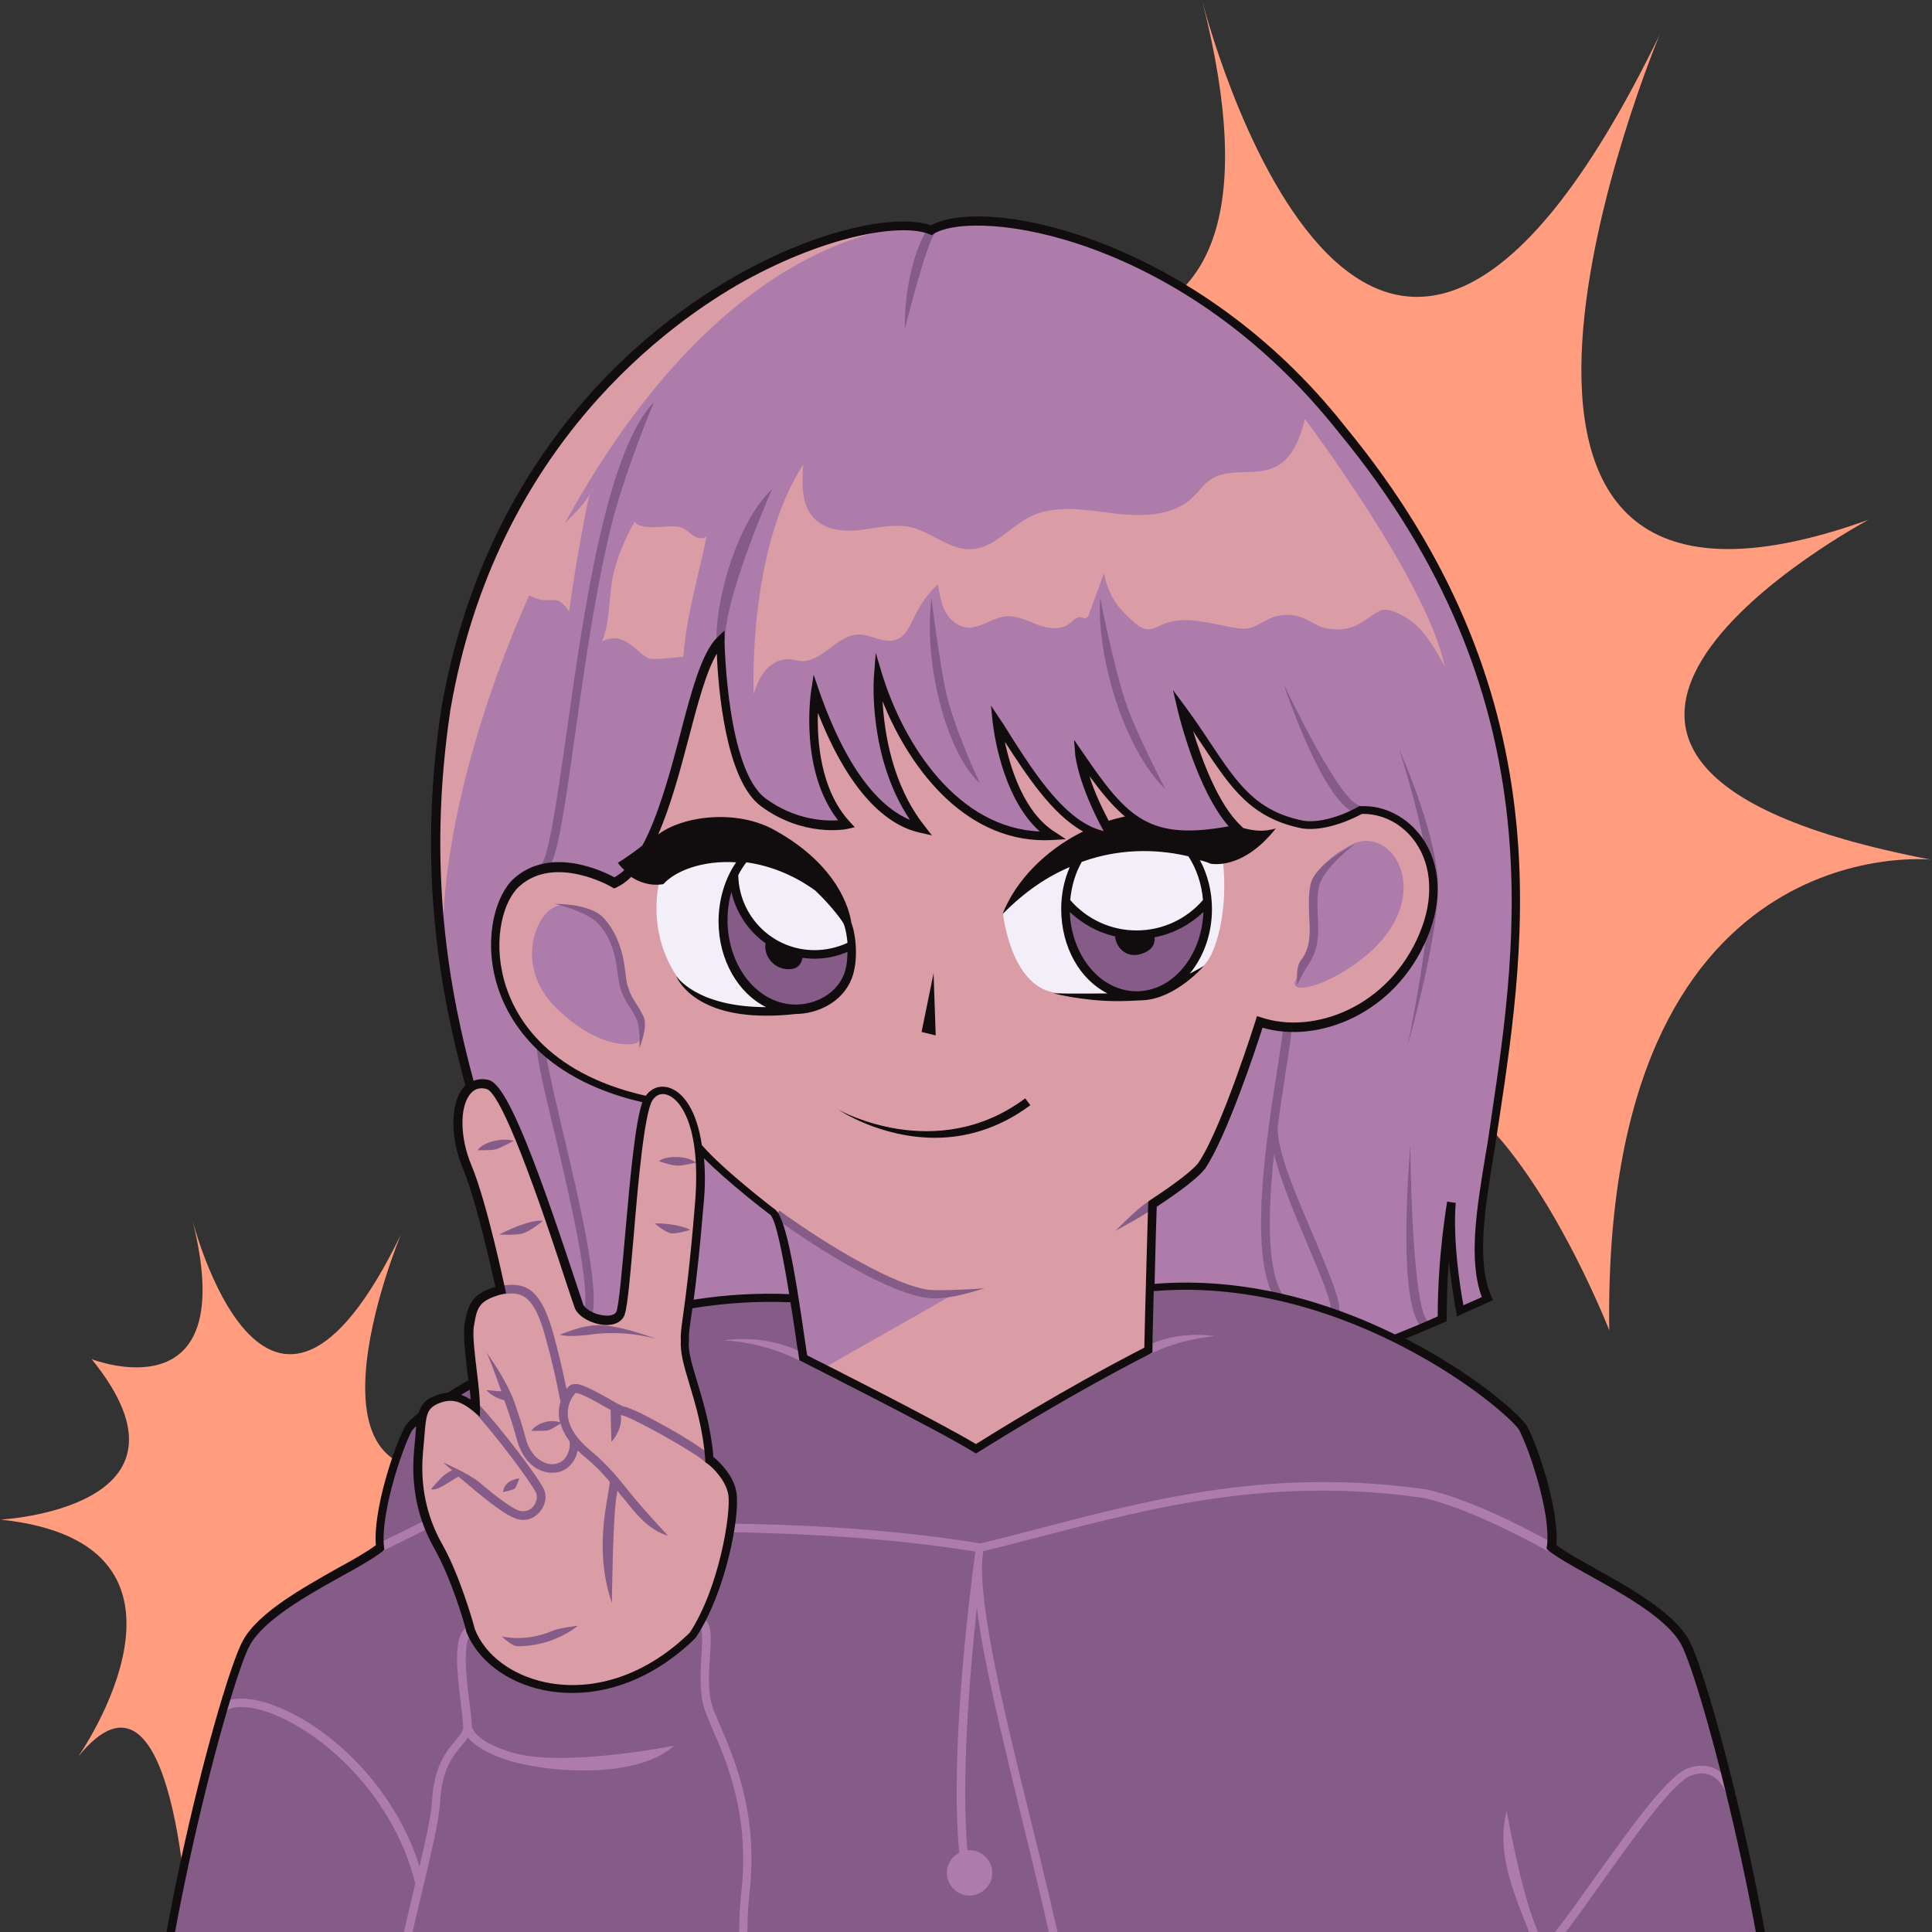 <svg xmlns="http://www.w3.org/2000/svg" xmlns:xlink="http://www.w3.org/1999/xlink" width="1080" zoomAndPan="magnify" viewBox="0 0 810 810" height="1080" preserveAspectRatio="xMidYMid meet" version="1.0"><rect x="0" y="0" width="810" height="810" fill="#333333" stroke="none"/><defs><clipPath id="4ea64eba08"><path d="M 0 510.953 L 220 510.953 L 220 810 L 0 810 Z M 0 510.953 " clip-rule="nonzero"/></clipPath><clipPath id="89a56a5691"><path d="M 328 0 L 809.773 0 L 809.773 655.5 L 328 655.5 Z M 328 0 " clip-rule="nonzero"/></clipPath><clipPath id="159fa40fe9"><path d="M 60.621 90 L 749.121 90 L 749.121 810 L 60.621 810 Z M 60.621 90 " clip-rule="nonzero"/></clipPath></defs><g clip-path="url(#4ea64eba08)"><path fill="#ff9d7e" d="M 219.977 675.441 C 219.977 675.441 157.074 668.914 158.441 765.5 C 158.441 765.5 106.375 631.832 78.934 809.961 C 78.934 809.961 73.879 685.797 32.781 736.484 C 32.781 736.484 95.465 647.078 0.227 637.105 C 0.227 637.105 89.223 632.398 38.418 569.824 C 38.418 569.824 101.93 594.711 80.516 510.957 C 80.516 510.957 111.449 634.211 168.078 517.617 C 168.078 517.617 115.254 643.73 208.055 610.418 C 208.055 610.418 121.387 656.609 219.977 675.441 Z M 219.977 675.441 " fill-opacity="1" fill-rule="nonzero"/></g><g clip-path="url(#89a56a5691)"><path fill="#ff9d7e" d="M 809.512 360.398 C 809.512 360.398 671.684 346.098 674.688 557.719 C 674.688 557.719 560.602 264.848 500.48 655.137 C 500.48 655.137 489.406 383.086 399.355 494.148 C 399.355 494.148 536.695 298.25 328.031 276.398 C 328.031 276.398 523.02 266.086 411.707 128.984 C 411.707 128.984 550.867 183.516 503.945 0 C 503.945 0 571.719 270.062 695.801 14.598 C 695.801 14.598 580.062 290.914 783.387 217.926 C 783.391 217.926 593.492 319.137 809.512 360.398 Z M 809.512 360.398 " fill-opacity="1" fill-rule="nonzero"/></g><path fill="#ad7cab" d="M 611.922 549.574 C 615.695 547.957 619.465 546.164 623.414 544.367 C 615.516 525.867 622.336 498.391 626.828 468.574 C 638.141 392.961 653.406 290.23 562.719 180.137 C 499.328 99.672 411.336 83.867 390.504 96.621 C 359.797 83.867 214.695 134.875 187.043 297.234 C 165.672 438.043 230.859 509.883 217.93 562.688 C 217.93 562.688 328.906 671.523 604.379 552.809 C 604.379 552.809 602.766 525.867 607.613 512.578 C 607.613 512.578 608.871 536.824 611.922 549.574 Z M 611.922 549.574 " fill-opacity="1" fill-rule="nonzero"/><path fill="#855c87" d="M 482.086 539.875 C 564.336 532.152 634.191 591.062 638.5 598.965 C 642.809 607.047 652.148 634.887 650.352 648.715 C 661.125 657.516 697.223 671.883 706.379 688.586 C 715.539 705.289 747.504 826.699 747.504 892.074 C 383.141 1103.285 62.414 892.074 62.414 892.074 C 62.414 826.699 94.199 705.289 103.539 688.586 C 112.695 671.883 148.793 657.516 159.566 648.715 C 157.77 634.887 167.109 607.047 171.418 598.965 C 175.73 590.883 252.586 540.055 333.219 544.367 " fill-opacity="1" fill-rule="nonzero"/><path fill="#da9da5" d="M 483.164 504.676 C 483.164 504.676 481.73 549.215 481.551 566.098 C 443.48 585.316 409.18 607.406 409.18 607.406 C 392.836 597.348 336.809 569.332 336.809 569.332 C 334.477 552.988 328.906 511.141 323.879 507.727 C 323.879 507.727 297.301 487.793 290.301 477.016 L 284.195 463.008 C 198.355 451.691 200.332 384.52 216.852 369.793 C 233.016 355.246 257.797 369.973 257.797 369.973 C 283.297 357.582 287.426 283.047 302.332 268.5 C 302.332 268.5 302.871 323.457 320.289 336.207 C 337.707 348.961 355.125 345.367 355.125 345.367 C 336.629 325.074 342.016 290.23 342.016 290.23 C 356.562 331.719 373.98 344.289 386.371 346.984 C 365.363 320.582 368.414 283.047 368.414 283.047 C 379.191 318.25 405.051 352.191 441.324 350.039 C 421.391 337.285 418.156 302.266 418.156 302.266 C 429.293 318.609 445.094 348.781 466.285 350.398 C 454.074 329.023 452.996 316.453 452.996 316.453 C 472.75 345.367 482.625 354.348 518.902 347.164 C 503.996 333.336 495.734 296.875 495.734 296.875 C 514.23 322.02 520.16 339.98 546.375 345.367 C 557.332 346.984 570.621 339.262 570.621 339.262 C 590.551 338.363 609.945 360.633 597.016 391.707 C 584.086 422.777 552.301 436.246 528.238 428.164 C 528.238 428.164 513.871 473.785 503.816 488.512 C 498.969 494.617 483.164 504.676 483.164 504.676 Z M 483.164 504.676 " fill-opacity="1" fill-rule="nonzero"/><path fill="#ad7cab" d="M 160.285 650.332 L 158.668 647.098 L 178.602 637.223 L 180.219 640.453 Z M 336.629 569.691 L 345.25 573.641 L 398.945 543.109 C 373.98 543.469 325.316 509.703 325.316 509.703 C 327.652 516.348 333.938 556.219 335.73 566.816 C 319.57 558.914 304.125 561.969 303.406 561.969 C 303.406 561.969 320.289 562.328 336.09 570.949 Z M 214.695 734.746 C 205 731.871 198.895 727.918 197.816 723.789 C 197.816 721.094 197.277 717.504 196.738 713.191 C 195.48 703.312 193.688 686.789 197.996 685.176 L 196.738 681.762 C 189.555 684.277 191.531 699.902 193.148 713.551 C 193.688 717.684 194.047 721.453 194.227 724.148 C 194.227 725.766 193.148 727.023 191.172 729.535 C 187.402 733.848 181.836 740.312 181.117 755.398 C 180.758 760.785 178.781 770.305 175.906 782.52 C 165.312 748.934 138.555 724.508 116.648 715.707 C 106.41 711.574 98.152 711.035 92.945 714.09 L 94.918 717.145 C 98.871 714.629 106.41 715.348 115.211 718.941 C 137.48 728.098 165.312 754.141 174.113 789.703 C 173.754 790.961 173.574 792.219 173.215 793.473 C 164.055 832.27 150.23 890.816 153.102 937.695 L 156.695 937.516 C 153.641 891.355 167.469 832.988 176.625 794.371 C 180.938 776.59 184.168 762.582 184.527 755.398 C 185.246 741.57 190.094 736 193.688 731.691 C 194.586 730.613 195.48 729.535 196.199 728.457 C 199.973 733.129 207.336 736.18 213.441 738.156 C 221.879 740.672 233.371 742.289 244.688 742.289 C 259.59 742.289 274.496 739.414 282.578 731.871 C 282.758 731.871 236.066 741.211 214.695 734.746 Z M 509.203 560.172 C 508.484 559.992 493.402 557.656 480.652 564.48 L 482.266 567.715 C 494.121 561.43 509.203 560.172 509.203 560.172 Z M 719.488 741.75 C 716.078 739.953 711.945 739.773 707.637 741.391 C 699.195 744.441 683.754 766.176 668.668 787.188 C 660.23 799.043 651.609 811.254 646.941 815.566 C 645.863 812.512 644.605 809.637 643.527 806.766 C 637.422 791.5 631.676 759.352 631.676 759.352 C 627.367 775.875 634.012 792.219 640.297 808.023 C 642.27 813.051 644.426 818.258 646.043 823.469 C 658.434 861.363 650.172 898.363 638.32 942.723 L 641.73 943.621 C 651.25 908.238 663.102 864.238 649.453 822.211 C 649.094 821.133 648.734 820.055 648.375 818.977 C 652.867 815.387 660.406 804.969 671.723 788.984 C 685.012 770.305 701.531 747.137 708.895 744.441 C 712.305 743.188 715.359 743.188 717.871 744.621 C 722.543 747.137 724.336 753.422 724.336 753.422 L 727.75 752.523 C 727.57 752.703 725.594 745.16 719.488 741.75 Z M 651.25 647.098 C 649.992 646.379 619.645 629.141 598.094 624.469 C 534.164 615.309 484.602 628.062 436.477 640.633 C 428.035 642.789 419.414 645.125 410.977 647.098 C 362.129 638.836 306.82 638.836 306.281 638.836 L 306.281 642.43 C 306.82 642.43 360.695 642.609 409 650.512 C 408.82 651.23 408.82 652.129 408.641 652.848 C 406.305 669.91 398.227 735.461 402.176 776.77 C 399.121 778.387 396.969 781.441 396.969 785.211 C 396.969 790.422 401.277 794.73 406.484 794.73 C 411.695 794.73 416.004 790.422 416.004 785.211 C 416.004 780.004 411.695 775.695 406.484 775.695 C 406.125 775.695 405.945 775.695 405.586 775.695 C 402.895 745.16 406.664 701.16 409.539 674.039 C 412.41 697.207 420.492 729.535 428.574 763.121 C 438.809 804.789 449.227 847.715 449.227 870.883 C 449.047 870.883 449.047 870.883 448.867 870.883 C 443.656 870.883 439.348 875.191 439.348 880.402 C 439.348 885.609 443.656 889.922 448.867 889.922 C 454.074 889.922 458.383 885.609 458.383 880.402 C 458.383 876.629 456.051 873.219 452.816 871.781 C 452.996 848.254 442.402 804.609 431.984 762.402 C 421.211 718.762 410.258 673.68 411.871 653.207 C 412.051 651.949 412.23 651.051 412.23 650.332 C 420.492 648.355 428.754 646.199 437.016 644.047 C 484.602 631.652 533.984 618.902 597.016 628.062 C 617.848 632.73 648.734 650.152 648.914 650.332 Z M 314.184 794.012 C 318.133 760.426 307.719 736.898 301.613 722.711 C 300.715 720.734 299.996 718.762 299.277 717.145 C 296.586 710.68 297.121 701.699 297.66 694.512 C 298.199 686.25 298.559 680.145 294.609 678.527 L 293.172 681.762 C 294.789 682.48 294.43 689.305 294.07 694.156 C 293.711 701.699 292.992 711.035 296.047 718.402 C 296.766 720.195 297.48 721.992 298.379 724.148 C 304.484 737.977 314.543 760.965 310.77 793.652 C 309.156 808.203 309.871 831.73 310.77 859.027 C 312.207 902.312 313.824 951.523 305.742 978.645 L 309.156 979.723 C 317.414 952.062 315.801 902.672 314.363 859.027 C 313.465 832.988 312.566 808.383 314.184 794.012 Z M 404.332 933.742 C 401.457 934.461 398.766 935.898 396.25 937.336 C 392.121 939.488 383.859 944.34 383.859 944.34 C 384.578 944.52 385.297 944.52 385.836 944.52 C 390.145 944.52 394.094 942.543 397.867 940.566 C 400.199 939.309 402.715 938.055 405.23 937.336 C 411.516 935.539 417.98 937.516 424.801 939.488 C 431.984 941.645 439.527 943.801 446.891 941.465 C 446.891 941.465 432.703 938.055 425.699 936.078 C 418.695 933.922 411.516 931.766 404.332 933.742 Z M 584.625 386.496 C 595.223 366.562 581.934 348.242 567.926 353.449 C 567.926 353.449 554.457 359.559 551.406 368.355 C 548.172 376.977 550.328 390.988 549.609 396.195 C 548.891 401.223 542.785 411.641 542.785 411.641 C 541.168 419.902 574.211 406.434 584.625 386.496 Z M 267.672 436.785 C 269.469 434.988 271.801 428.344 266.594 422.238 C 261.387 416.133 261.027 408.051 259.23 401.762 C 257.438 395.477 252.406 376.617 234.09 379.672 C 224.754 381.828 215.234 404.996 233.195 422.598 C 251.152 440.199 265.875 438.582 267.672 436.785 Z M 267.672 436.785 " fill-opacity="1" fill-rule="nonzero"/><path fill="#da9da5" d="M 290.836 224.676 C 292.453 225.754 294.609 226.113 296.227 224.855 C 293.172 240.301 287.426 259.52 286.527 275.324 C 282.938 275.684 279.164 276.043 275.574 276.223 C 274.676 276.223 273.777 276.402 272.699 276.223 C 271.621 276.043 270.547 275.324 269.648 274.605 C 265.875 271.551 262.285 267.602 257.438 267.602 C 255.641 267.602 254.023 268.141 252.406 268.859 C 256 260.598 255.102 249.102 257.258 240.301 C 259.051 232.758 262.285 225.574 266.055 218.75 C 267.852 221.441 273.777 221.086 277.012 220.906 C 280.242 220.727 283.477 220.188 286.348 221.441 C 287.965 222.16 289.223 223.598 290.836 224.676 Z M 221.879 249.641 C 223.496 250.359 224.934 251.078 226.551 251.438 C 228.703 251.797 230.859 251.438 233.016 251.617 C 235.168 251.797 237.504 254.488 238.582 256.465 C 240.555 241.918 243.07 227.371 245.945 212.824 C 246.301 210.848 246.84 208.871 247.559 206.895 C 245.047 211.027 240.555 215.875 237.504 218.57 C 237.324 218.75 237.145 218.93 236.965 219.109 C 270.727 157.324 319.391 104.344 379.371 94.824 C 334.117 94.285 212.184 149.961 187.223 297.414 C 181.297 336.387 182.016 370.152 185.965 399.609 C 183.809 363.688 196.738 305.676 221.879 249.641 Z M 547.094 175.645 C 545.121 183.547 542.066 192.168 534.703 195.762 C 526.266 199.891 515.129 195.762 507.406 201.148 C 504.535 203.125 502.559 206.176 499.867 208.691 C 491.246 216.773 477.957 216.594 466.285 215.156 C 454.613 213.719 442.043 211.387 431.625 216.773 C 423.188 221.086 416.723 229.703 407.383 230.242 C 398.406 230.781 390.863 223.238 382.062 221.086 C 375.238 219.469 368.055 221.266 361.051 222.16 C 354.051 223.059 346.148 222.34 341.301 217.312 C 335.91 211.746 336.09 202.406 336.809 194.684 C 313.285 230.781 315.98 290.949 315.98 290.949 C 317.055 287.355 318.852 283.227 321.367 280.531 C 323.879 277.84 327.652 276.043 331.242 276.402 C 332.68 276.582 333.938 276.941 335.371 277.121 C 344.531 278.02 350.816 266.164 359.977 265.984 C 365.363 265.984 370.75 270.117 375.777 268.141 C 379.906 266.703 381.703 261.855 383.68 257.902 C 386.016 253.055 389.246 248.742 393.195 244.973 C 393.914 248.742 394.453 252.875 396.25 256.285 C 398.047 259.699 401.277 262.57 405.23 263.109 C 410.797 263.648 415.645 259.16 421.391 258.441 C 426.059 257.902 430.551 260.238 434.859 261.855 C 439.168 263.469 444.555 264.367 448.328 261.496 C 449.945 260.238 451.559 258.262 453.355 258.801 C 453.895 258.98 454.613 259.34 455.152 259.16 C 456.051 258.98 456.406 258.082 456.586 257.363 C 458.742 251.617 460.719 246.047 462.871 240.301 C 463.59 244.793 465.926 250.539 468.801 254.129 C 470.594 256.285 472.57 258.262 474.547 260.059 C 476.52 261.855 478.676 263.828 481.371 263.828 C 483.523 263.828 485.32 262.75 487.297 261.855 C 496.633 257.723 507.23 261.496 517.105 263.109 C 519.262 263.469 521.594 263.828 523.75 263.289 C 526.98 262.57 529.676 260.418 532.73 259.16 C 536.859 257.363 541.887 257.363 546.016 258.98 C 548.352 259.879 550.508 261.316 552.84 262.391 C 558.586 264.727 565.41 264.367 570.621 261.137 C 573.492 259.52 575.828 257.184 578.879 255.926 C 581.215 255.027 584.266 256.285 586.602 257.363 C 588.938 258.441 591.09 259.879 593.066 261.496 C 598.094 265.805 602.586 273.527 605.637 279.273 C 598.633 244.074 547.094 175.645 547.094 175.645 Z M 297.48 612.078 C 295.688 587.832 286.168 572.027 287.246 562.328 C 286.887 556.578 289.402 550.113 293.172 505.035 C 296.945 459.953 278.445 451.152 272.16 460.312 C 265.875 469.473 263.004 546.344 259.77 551.371 C 256.539 556.398 244.867 552.629 242.711 547.957 C 240.734 543.289 214.875 457.441 204.281 454.746 C 191.891 451.691 188.656 471.809 195.84 489.23 C 202.305 504.676 209.848 540.953 209.848 540.953 C 198.895 543.828 197.996 547.781 196.559 555.684 C 195.301 562.328 199.074 581.723 199.074 590.344 C 192.789 585.137 188.121 584.418 182.016 587.293 C 175.906 590.164 176.625 594.836 175.371 608.664 C 174.113 622.492 176.625 635.785 183.629 648.355 C 190.633 660.93 196.199 679.785 197.277 683.559 C 207.695 709.781 253.844 721.453 290.48 685.535 C 302.512 667.215 308.258 635.605 307 626.625 C 306.281 620.16 300.535 614.051 297.48 612.078 Z M 247.738 206.715 C 248.098 205.996 248.457 205.277 248.816 204.742 C 248.277 205.277 247.918 205.996 247.738 206.715 Z M 247.738 206.715 " fill-opacity="1" fill-rule="nonzero"/><path fill="#f3eff9" d="M 512.797 361.891 C 512.797 361.891 515.488 382.906 508.125 399.609 C 500.766 416.312 469.156 419.363 441.863 416.133 C 423.547 412.898 420.492 382.906 420.492 382.906 C 420.492 382.906 451.02 327.945 512.797 361.891 Z M 356.023 389.012 C 352.613 374.824 329.625 362.25 320.648 350.578 C 319.57 349.32 318.492 347.883 317.055 347.164 C 315.621 346.266 313.824 346.086 312.027 346.086 C 300.176 345.727 289.582 352.91 279.883 359.738 C 278.266 360.812 277.551 363.867 277.371 365.844 C 277.371 365.844 269.648 387.574 283.477 408.949 C 293.711 424.934 319.391 424.574 335.551 423.137 C 341.656 413.617 358.719 399.789 356.023 389.012 Z M 356.023 389.012 " fill-opacity="1" fill-rule="nonzero"/><path fill="#855c87" d="M 506.152 377.875 C 506.152 378.773 506.332 379.852 506.332 380.93 C 506.332 401.043 493.043 417.387 476.52 417.387 C 460 417.387 446.711 401.043 446.711 380.93 C 446.711 379.852 446.711 378.953 446.891 377.875 C 453.895 386.316 464.668 391.887 476.52 391.887 C 488.371 391.887 499.148 386.496 506.152 377.875 Z M 355.664 409.125 C 357.102 405.355 357.461 400.508 357.281 396.375 C 352.613 398.891 347.227 400.328 341.656 400.328 C 322.98 400.328 307.898 385.238 307.898 366.742 C 305.023 372.309 303.406 378.953 303.406 386.137 C 303.406 406.613 317.055 423.316 333.758 423.316 C 342.555 422.957 352.254 418.105 355.664 409.125 Z M 467.723 515.988 C 473.289 512.938 478.496 510.062 483.164 507.008 L 481.191 503.957 C 476.52 506.832 467.723 515.988 467.723 515.988 Z M 389.605 540.773 C 375.777 539.16 348.121 522.996 326.754 507.547 L 324.598 510.422 C 344.711 524.969 373.621 542.57 389.066 544.188 C 389.965 544.367 390.684 544.367 391.762 544.367 C 396.969 544.367 403.973 542.93 412.949 540.055 C 412.949 540.234 394.273 541.312 389.605 540.773 Z M 549.43 370.871 C 548.531 375.184 548.711 379.672 548.891 384.164 C 549.25 390.09 549.43 395.656 546.914 400.328 C 546.375 401.223 545.836 402.121 545.121 403.02 C 543.145 406.074 543.863 412.898 543.863 412.898 C 543.863 412.898 546.375 407.691 548.172 404.996 C 548.891 404.098 549.43 403.02 549.969 401.941 C 553.02 396.375 552.84 389.91 552.48 383.805 C 552.301 379.672 552.121 375.363 553.02 371.59 C 554.816 363.867 568.105 353.809 568.105 353.809 C 568.105 353.809 551.406 361.891 549.43 370.871 Z M 269.828 426.188 C 268.93 424.395 268.031 422.777 266.953 421.16 C 265.516 419.004 264.262 416.852 263.543 414.516 C 262.645 412.18 262.465 409.844 262.105 407.152 C 261.926 406.254 261.926 405.355 261.746 404.457 C 260.488 396.195 257.438 389.551 252.945 384.699 C 247.379 378.773 232.656 378.953 232.656 378.953 C 232.656 378.953 245.766 382.008 250.613 387.035 C 254.742 391.348 257.438 397.453 258.516 404.996 C 258.695 405.895 258.695 406.613 258.871 407.512 C 259.23 410.203 259.59 412.898 260.488 415.414 C 261.387 418.105 262.824 420.441 264.262 422.598 C 265.336 424.215 266.234 425.828 266.953 427.445 C 268.57 430.859 268.031 439.48 268.031 439.48 C 268.031 439.48 271.801 430.5 269.828 426.188 Z M 261.926 589.805 C 260.668 589.625 257.438 587.652 254.562 586.035 C 246.48 581.543 241.453 578.852 238.762 581.004 C 238.402 581.363 238.043 581.723 237.504 582.262 C 236.426 577.055 234.449 567.715 231.398 557.117 C 226.191 539.695 219.727 537.363 209.668 539.16 L 210.207 542.75 C 217.75 541.492 223.137 541.852 227.984 558.195 C 232.656 574.18 234.809 587.293 234.988 587.473 C 234.629 588.906 234.27 590.523 234.27 592.32 C 234.27 593.578 234.449 594.836 234.809 596.273 C 229.062 594.656 224.215 597.707 222.777 599.863 C 222.777 599.863 227.625 600.043 229.781 599.684 C 230.859 599.504 233.91 597.527 234.988 596.809 C 235.707 599.324 236.965 601.84 238.762 604.176 C 238.941 604.715 239.121 607.047 238.043 609.383 C 237.324 611.359 235.887 612.617 234.27 613.332 C 232.117 614.23 229.781 614.051 227.445 612.797 C 224.215 611.18 221.52 607.586 220.445 603.098 C 219.547 599.504 217.75 593.938 215.773 588.191 C 212.363 578.312 203.922 566.996 203.922 566.996 C 204.82 568.613 207.516 575.617 210.207 583.34 C 207.516 583.16 203.922 582.801 203.922 582.801 C 206.258 585.496 209.668 586.574 211.465 587.113 C 213.801 593.578 215.773 600.043 216.852 603.996 C 218.289 609.383 221.52 613.871 225.652 616.027 C 227.445 616.926 229.422 617.465 231.398 617.465 C 232.836 617.465 234.27 617.285 235.527 616.746 C 238.582 615.488 240.734 612.977 241.812 609.562 C 241.992 609.023 241.992 608.664 242.172 608.125 C 243.25 609.023 244.148 610.102 245.406 611 C 249.535 614.41 252.766 617.824 255.641 621.238 C 255.641 622.312 255.281 624.109 254.922 626.266 C 253.305 635.785 250.074 653.387 256.539 672.062 C 256.539 672.062 256.898 636.145 258.516 626.984 C 258.695 626.266 258.695 625.547 258.871 625.008 C 259.59 625.906 260.309 626.984 261.207 627.883 C 266.953 635.066 271.801 641.352 280.062 643.867 C 280.062 643.867 269.469 632.551 263.902 625.547 C 259.59 620.16 254.742 614.051 247.738 608.305 C 241.453 603.098 238.043 597.707 238.043 592.5 C 238.043 588.012 240.375 584.957 241.273 584.059 C 242.891 583.699 249.535 587.473 252.945 589.445 C 254.023 589.984 255.102 590.703 256 591.062 C 256 592.68 256.359 604.535 256.359 604.535 C 260.129 600.043 260.668 596.094 260.309 593.219 C 260.668 593.398 261.027 593.398 261.387 593.578 C 264.621 594.117 292.273 609.203 296.227 613.512 L 298.918 611.18 C 294.609 606.148 266.594 590.523 261.926 589.805 Z M 192.25 619.082 C 191.352 619.441 189.734 620.52 188.656 621.234 C 185.426 623.211 183.27 624.469 181.656 624.469 C 181.297 624.469 181.117 624.469 180.758 624.289 C 180.758 624.289 185.066 619.082 186.863 618.004 C 188.121 617.105 189.016 616.746 189.555 616.387 C 188.836 615.848 188.121 615.129 187.402 614.59 L 185.785 613.152 C 185.785 613.152 196.199 617.645 200.691 621.234 C 206.977 626.625 213.98 632.012 217.391 633.27 C 220.621 634.348 222.777 632.551 223.496 631.652 C 224.934 630.035 225.473 627.703 224.754 625.906 C 222.598 621.234 206.438 599.863 198.355 591.422 L 200.871 588.906 C 208.77 597.168 225.473 618.902 227.984 624.289 C 229.422 627.344 228.703 631.113 226.191 633.988 C 224.395 636.145 221.879 637.223 219.367 637.223 C 218.289 637.223 217.391 637.043 216.312 636.684 C 211.285 635.066 201.945 627.344 192.25 619.082 Z M 191.891 618.723 C 191.891 618.723 191.891 618.543 191.891 618.723 Z M 217.75 619.801 C 211.824 620.699 211.105 624.109 210.926 625.367 L 210.926 625.547 L 212.543 626.266 L 210.926 625.547 C 210.926 625.547 214.695 624.828 215.773 624.109 C 216.312 623.93 217.75 619.801 217.75 619.801 Z M 289.402 515.629 C 285.27 513.297 276.473 512.758 274.496 512.938 C 274.496 512.938 278.625 516.527 281.32 517.066 C 283.656 517.426 289.402 515.629 289.402 515.629 Z M 291.734 487.434 C 287.965 484.199 278.445 484.559 276.293 486.895 C 276.293 486.895 281.68 488.691 284.016 488.691 C 285.988 488.871 291.734 487.434 291.734 487.434 Z M 219.367 517.066 C 222.957 515.809 227.625 511.859 227.625 511.859 C 223.855 511.141 215.414 514.375 209.309 517.605 C 209.488 517.605 216.852 517.965 219.367 517.066 Z M 207.871 481.867 C 209.848 481.328 215.414 478.273 215.414 478.273 C 209.488 476.656 201.586 479.531 200.332 482.227 C 200.152 482.227 205.539 482.402 207.871 481.867 Z M 234.629 559.633 C 238.762 560.531 242.891 559.992 246.84 559.633 C 247.738 559.453 248.637 559.453 249.535 559.273 C 257.977 558.375 266.594 559.094 274.855 561.25 C 274.855 561.25 258.156 554.785 249.176 555.684 C 248.277 555.684 247.379 555.859 246.48 556.039 C 242.531 556.398 234.629 559.633 234.629 559.633 Z M 210.387 686.074 C 210.387 686.074 214.516 690.203 217.031 690.203 C 226.191 690.203 235.168 687.148 242.352 681.582 C 242.352 681.582 234.629 682.48 231.578 683.738 C 224.934 686.609 217.391 687.508 210.387 686.074 Z M 323.699 205.098 C 310.051 217.672 300.176 248.922 300.355 268.68 L 303.945 268.68 C 303.766 250 323.699 205.098 323.699 205.098 Z M 410.797 328.305 C 410.797 328.305 400.559 306.754 396.789 290.949 C 393.914 278.379 390.504 250.719 390.504 250.719 C 386.91 281.43 398.406 317.711 410.797 328.305 Z M 471.852 294.184 C 466.824 279.094 461.258 250.719 461.258 250.719 C 459.641 274.785 471.133 314.117 488.551 330.82 C 488.73 331 476.52 308.012 471.852 294.184 Z M 570.262 337.645 C 562.18 337.645 538.117 286.637 538.117 286.637 C 541.168 295.797 557.332 341.238 570.262 341.238 C 570.262 341.238 570.262 341.238 570.441 341.238 L 570.262 337.645 C 570.441 337.645 570.441 337.645 570.262 337.645 Z M 590.195 438.223 C 590.73 436.246 604.199 389.012 602.766 368.355 C 601.328 347.523 587.32 315.555 586.602 314.117 C 586.602 314.117 597.734 348.422 599.172 368.535 C 600.609 388.652 590.195 438.223 590.195 438.223 Z M 591.27 480.25 C 590.73 487.254 585.523 549.574 596.836 557.117 L 598.812 554.066 C 591.809 549.215 591.27 480.25 591.27 480.25 Z M 535.781 471.629 C 536.859 463.008 538.297 454.926 539.195 448.281 C 540.629 439.48 541.527 433.195 541.527 430.5 L 537.938 430.5 C 537.938 433.016 536.859 439.48 535.602 447.742 C 530.934 477.195 523.211 526.586 534.703 544.727 L 537.758 542.75 C 530.934 531.973 531.652 507.188 534.164 483.84 C 536.859 494.977 542.785 508.984 548.172 521.738 C 553.199 533.59 558.945 547.062 557.871 549.934 L 561.281 551.191 C 562.719 547.062 558.766 537.363 551.586 520.301 C 544.402 503.238 534.703 482.047 535.781 471.629 Z M 241.094 308.012 C 244.867 281.25 249.355 249.281 255.82 222.34 C 261.207 199.531 274.137 168.641 274.137 168.641 C 254.203 189.293 244.508 257.543 237.504 307.473 C 233.91 332.438 229.961 360.812 226.551 362.789 L 228.344 365.844 C 233.195 363.148 235.887 345.008 241.094 308.012 Z M 391.941 97.699 L 389.066 95.723 C 384.039 102.906 379.012 120.148 379.371 137.93 C 379.371 137.75 387.988 103.266 391.941 97.699 Z M 244.688 550.832 L 248.098 551.91 C 251.691 540.953 242.891 503.418 235.707 473.246 C 231.938 457.262 228.703 443.43 228.703 439.301 L 225.113 439.301 C 225.113 443.789 228.164 457.262 232.297 474.145 C 238.941 502.34 248.098 540.953 244.688 550.832 Z M 244.688 550.832 " fill-opacity="1" fill-rule="nonzero"/><g clip-path="url(#159fa40fe9)"><path fill="#110c0e" d="M 392.301 434.09 L 386.371 432.656 L 391.402 408.051 Z M 431.984 463.367 L 429.832 460.492 C 392.48 488.332 351.715 465.344 351.715 465.344 C 351.895 465.523 369.133 477.016 391.941 477.016 C 404.332 477.016 418.156 473.605 431.984 463.367 Z M 749.121 892.074 L 749.121 893.152 L 748.223 893.691 C 664.898 942.004 577.086 971.996 486.938 982.953 C 460.719 986.188 434.32 987.805 407.922 987.805 C 361.41 987.805 314.543 982.953 268.031 973.074 C 143.406 946.855 62.234 894.23 61.516 893.691 L 60.621 892.973 L 60.621 892.074 C 60.621 825.262 92.586 704.391 101.922 687.688 C 108.387 676.016 126.883 665.777 141.789 657.336 C 148.434 653.742 154 650.512 157.59 647.816 C 156.336 633.27 165.312 606.328 169.801 598.066 C 170.52 596.809 172.496 594.836 175.551 592.32 C 176.445 589.266 178.062 587.113 181.297 585.676 C 183.629 584.598 185.785 584.059 187.762 583.879 C 190.453 582.082 193.328 580.465 196.379 578.672 C 196.199 577.773 196.199 576.875 196.02 575.977 C 195.121 567.895 194.047 559.453 194.766 555.324 C 196.199 547.242 197.457 542.57 207.695 539.516 C 206.078 532.332 199.613 503.059 194.047 489.77 C 188.656 477.016 188.836 462.469 194.227 456.004 C 194.406 455.645 194.766 455.465 195.121 455.105 C 184.887 417.387 174.652 365.305 185.066 296.875 C 192.789 252.695 209.668 213.359 235.168 179.957 C 261.027 146.012 290.656 125.535 310.77 114.402 C 345.969 95.004 377.035 89.797 390.324 94.465 C 413.848 81.715 501.84 99.852 564.156 179.059 C 655.379 289.871 639.938 393.32 628.621 468.754 C 627.906 473.785 627.008 478.992 626.289 483.84 C 622.516 506.828 618.926 528.742 625.211 543.469 L 625.93 545.086 L 624.312 545.805 C 620.543 547.598 616.59 549.215 612.82 551.012 L 610.844 551.91 L 610.484 549.754 C 610.305 549.035 608.691 540.055 607.434 528.562 C 606.895 535.746 606.535 544.008 606.535 552.629 L 606.535 553.887 L 605.457 554.426 C 600.07 556.758 594.684 558.914 589.297 561.25 C 618.746 576.336 637.961 593.758 640.297 598.066 C 644.785 606.328 653.766 633.27 652.508 647.816 C 656.098 650.512 661.664 653.566 668.309 657.336 C 683.215 665.598 701.711 676.016 708.176 687.688 C 717.156 704.391 749.121 825.082 749.121 892.074 Z M 198.535 453.129 C 200.332 452.41 202.484 452.23 204.82 452.77 C 211.645 454.387 222.059 478.812 241.094 536.645 C 242.891 541.852 244.148 545.984 244.508 546.883 C 245.406 549.035 249.895 551.371 253.664 551.551 C 254.922 551.73 257.438 551.551 258.336 550.113 C 259.41 548.137 260.848 531.793 262.105 517.426 C 264.441 490.844 266.414 470.551 269.289 462.109 C 225.113 451.871 211.824 425.828 207.871 411.102 C 202.844 392.246 208.051 375.004 215.414 368.355 C 230.859 354.527 252.945 365.305 257.617 367.82 C 259.051 366.922 260.488 366.023 261.746 364.766 C 259.949 363.148 259.051 361.711 259.051 361.711 C 259.051 361.711 262.824 359.559 269.289 354.527 C 275.934 342.316 280.781 324.535 285.09 308.191 C 289.941 289.512 294.25 273.527 300.715 267.242 L 303.766 264.367 L 303.766 268.5 C 303.766 269.039 304.664 322.738 321.008 334.773 C 333.219 343.75 345.609 344.289 351.355 343.93 C 335.195 323.098 339.863 291.309 340.043 289.871 L 341.121 282.867 L 343.453 289.691 C 356.023 325.613 370.391 339.082 381.523 343.754 C 363.926 317.531 366.262 284.484 366.441 283.047 L 367.156 273.707 L 369.852 282.688 C 379.191 312.859 401.816 347.164 435.938 348.602 C 419.414 333.875 416.363 304.059 416.184 302.805 L 415.465 295.797 L 419.414 301.727 C 421.031 304.059 422.648 306.754 424.445 309.629 C 434.141 324.715 447.07 344.828 462.695 348.422 C 452.098 328.844 451.02 317.531 450.84 316.992 L 450.301 310.168 L 454.254 315.914 C 472.93 343.395 482.086 352.371 515.129 346.445 C 501.66 331 494.121 299.211 493.762 297.773 L 491.785 289.332 L 496.992 296.336 C 500.945 301.727 504.355 306.754 507.406 311.422 C 518.902 328.664 526.621 340.16 546.555 344.109 C 556.793 345.547 569.363 338.363 569.543 338.184 L 569.902 338.004 L 570.262 338.004 C 580.316 337.465 590.016 342.496 596.301 351.297 C 604.02 362.43 604.918 377.516 598.453 392.961 C 584.984 425.293 552.48 437.684 529.316 430.859 C 526.621 439.48 514.23 476.656 505.254 489.949 C 500.945 495.516 488.195 503.777 484.961 505.934 C 484.781 509.703 484.422 523.891 484.062 538.262 C 522.133 535.207 557.512 545.984 584.805 559.453 C 590.73 557.117 596.836 554.605 602.766 551.91 C 602.766 526.047 606.715 504.137 606.715 503.777 L 610.305 504.316 C 609.051 520.301 612.281 540.594 613.539 547.242 C 616.051 546.164 618.746 544.906 621.262 543.828 C 615.516 528.203 619.105 506.652 622.875 483.84 C 623.773 478.992 624.492 473.785 625.211 468.754 C 636.344 393.859 651.789 291.309 561.641 181.75 C 496.094 98.598 409.539 87.102 391.402 98.059 L 390.684 98.598 L 389.785 98.238 C 378.113 93.387 347.047 98.598 312.387 117.633 C 281.68 134.695 207.871 186.422 188.836 297.594 C 178.781 364.766 188.48 415.773 198.535 453.129 Z M 294.969 505.035 C 293.352 524.609 291.914 536.824 290.836 544.906 C 304.484 542.75 317.953 542.031 330.883 542.57 C 328.371 527.305 325.316 510.961 322.801 509.164 C 321.906 508.625 305.562 496.055 295.148 485.637 C 295.688 491.203 295.688 497.672 294.969 505.035 Z M 337.707 563.586 C 337.887 565.199 338.246 566.816 338.426 568.254 C 345.25 571.668 393.016 595.734 409.18 605.43 C 414.926 601.84 446.172 582.262 479.754 565.02 C 480.113 547.422 481.371 505.035 481.371 504.676 L 481.371 503.777 L 482.086 503.238 C 482.266 503.059 497.891 493.18 502.379 487.613 C 512.078 473.426 526.266 428.344 526.445 427.805 L 526.98 426.008 L 528.777 426.547 C 550.508 433.91 582.293 422.418 595.223 391.168 C 601.148 376.977 600.43 363.148 593.426 353.09 C 588.039 345.367 579.598 341.059 570.98 341.238 C 568.645 342.496 556.613 348.781 546.016 347.344 C 524.469 343.035 516.207 330.461 504.535 313.039 C 503.098 310.887 501.66 308.73 500.227 306.574 C 503.816 318.25 510.641 337.105 520.156 346.086 L 521.234 347.164 C 525.906 348.422 530.035 348.781 534.883 347.344 C 520.695 365.305 507.406 362.07 507.406 362.07 C 507.406 362.07 505.973 361.352 503.098 360.633 C 506.332 366.742 508.125 373.746 508.125 381.109 C 508.125 391.707 504.535 401.223 498.789 408.23 C 502.199 406.434 504.715 404.996 504.715 404.996 C 504.715 404.996 493.043 418.645 479.215 419.363 C 475.621 419.543 471.852 419.723 468.262 419.723 C 454.254 419.723 441.684 416.492 441.684 416.492 C 441.684 416.492 452.098 416.672 464.309 416.492 C 452.816 410.742 444.914 397.094 444.914 381.109 C 444.914 374.824 446.172 368.895 448.508 363.508 C 439.168 367.461 429.652 373.746 420.312 383.266 C 425.699 369.434 438.09 356.504 454.074 348.602 C 440.785 341.238 430.012 324.355 421.57 311.422 C 421.391 311.242 421.211 311.066 421.211 310.707 C 423.547 321.66 429.113 340.52 442.223 348.781 L 446.891 351.836 L 441.324 352.191 C 406.305 354.168 382.062 323.996 370.031 294.004 C 370.75 306.934 373.98 329.023 387.629 346.266 L 390.684 350.219 L 385.836 349.141 C 374.16 346.625 357.461 335.848 342.914 298.852 C 342.555 310.168 343.812 331 356.203 344.469 L 358.359 346.805 L 355.305 347.523 C 354.586 347.703 336.809 351.117 319.031 338.004 C 304.125 327.051 301.074 288.074 300.535 274.066 C 296.047 281.609 292.453 295.258 288.684 309.629 C 285.09 323.277 281.141 338.004 275.934 349.859 C 286.348 341.957 309.156 339.082 325.137 348.242 C 351.535 362.969 356.203 381.648 356.922 386.855 C 358.898 391.887 359.977 402.84 357.102 410.203 C 353.152 420.441 342.375 425.113 333.578 425.113 C 329.086 425.648 324.957 425.828 321.188 425.828 C 289.402 425.828 283.477 409.125 283.477 409.125 C 283.477 409.125 291.734 422.238 321.188 422.238 C 309.516 416.492 301.254 402.48 301.254 386.316 C 301.254 377.156 303.945 368.355 308.617 361.531 C 294.789 360.633 283.297 364.945 278.086 370.691 C 272.52 371.59 267.852 369.793 264.621 367.641 C 262.645 369.613 260.668 371.051 258.336 372.129 L 257.438 372.488 L 256.539 371.949 C 256.359 371.77 232.656 358.121 217.75 371.59 C 211.105 377.516 206.617 393.32 211.285 410.742 C 215.055 424.754 227.805 449.715 270.727 459.414 C 273.238 456.004 277.012 454.746 280.961 456.184 C 286.527 458.156 292.094 465.523 294.25 480.07 C 303.586 490.844 324.418 506.652 324.598 506.828 C 329.086 509.344 332.859 529.641 337.707 563.586 Z M 353.871 408.41 C 354.945 405.535 355.305 402.301 355.305 399.07 C 350.816 401.043 346.148 401.941 341.301 401.941 C 339.684 401.941 338.066 401.762 336.449 401.582 C 336.09 403.738 334.656 406.973 329.266 406.254 C 322.801 405.355 320.109 399.07 321.008 395.477 C 313.824 390.449 308.617 382.727 306.641 373.926 C 305.562 377.695 305.023 381.648 305.023 385.777 C 305.023 405.176 317.773 421.16 333.578 421.16 C 342.734 421.16 350.996 415.953 353.871 408.41 Z M 312.926 361.531 C 311.668 363.148 310.41 365.125 309.516 366.922 C 309.871 384.344 324.059 398.352 341.48 398.352 C 346.328 398.352 350.996 397.273 355.305 395.297 C 354.945 390.988 354.051 387.574 353.332 386.676 C 353.332 386.496 349.02 380.211 341.836 373.387 C 332.141 366.383 322.086 362.789 312.926 361.531 Z M 504.535 382.367 C 498.789 387.754 491.785 391.527 484.062 392.961 C 484.242 395.117 483.703 398.352 478.316 399.969 C 471.672 401.941 467.723 396.555 467.543 392.602 C 460.359 390.988 453.895 387.395 448.508 382.367 C 449.227 400.863 461.438 415.594 476.52 415.594 C 491.605 415.594 503.816 400.863 504.535 382.367 Z M 504.355 377.336 C 503.816 370.691 501.66 364.227 498.25 359.02 C 488.551 356.684 471.852 354.707 453.535 361.352 C 450.84 366.023 449.227 371.59 448.688 377.336 C 455.691 385.418 465.746 390.09 476.52 390.09 C 487.297 390.09 497.352 385.418 504.355 377.336 Z M 471.672 342.316 C 466.645 338.184 461.977 332.438 456.766 325.434 C 458.203 330.102 460.719 336.387 464.848 344.109 C 467.004 343.395 469.336 342.855 471.672 342.316 Z M 196.918 582.621 C 195.66 583.34 194.586 584.059 193.328 584.777 C 194.586 585.316 195.84 585.855 197.277 586.754 C 197.277 585.496 197.098 584.059 196.918 582.621 Z M 177.883 602.738 C 177.703 604.535 177.523 606.508 177.344 608.844 C 176.086 622.672 178.781 635.785 185.426 647.457 C 192.609 660.211 198.176 679.426 199.074 683.02 C 203.383 693.977 214.516 702.238 228.523 705.289 C 249.176 709.602 271.266 702.059 289.223 684.457 C 301.434 665.777 306.461 634.887 305.383 626.805 C 304.484 621.055 299.098 615.309 296.406 613.512 L 295.688 612.973 L 295.688 612.078 C 294.789 599.324 291.555 588.727 289.043 580.285 C 286.707 572.742 285.09 566.816 285.449 561.969 C 285.27 559.453 285.629 556.938 286.348 551.73 C 287.426 544.008 289.223 531.078 291.375 504.676 C 294.07 472.707 285.449 461.031 279.883 459.055 C 277.371 458.156 275.215 458.875 273.598 461.211 C 270.188 466.238 267.492 496.055 265.695 517.965 C 263.723 540.594 262.824 550.113 261.387 552.27 C 259.949 554.605 257.078 555.68 253.305 555.504 C 248.637 555.145 242.891 552.449 241.094 548.676 C 240.734 547.777 239.656 544.547 237.504 538.082 C 220.266 485.098 208.949 457.797 203.922 456.543 C 201.23 455.824 198.895 456.543 197.277 458.516 C 192.609 463.906 192.789 477.016 197.637 488.512 C 204.102 503.957 211.465 538.98 211.824 540.594 L 212.184 542.211 L 210.566 542.57 C 200.512 545.266 199.973 548.316 198.715 555.859 C 197.996 559.453 199.074 567.895 199.973 575.438 C 200.691 581.184 201.23 586.574 201.23 590.164 L 201.23 593.938 L 198.355 591.602 C 192.609 586.934 188.656 586.215 183.09 588.727 C 178.961 590.883 178.602 593.219 177.883 602.738 Z M 745.527 890.996 C 745.168 825.801 713.562 705.289 704.766 689.305 C 698.836 678.527 680.699 668.473 666.156 660.391 C 658.973 656.438 652.688 652.848 649.094 649.973 L 648.375 649.254 L 648.555 648.176 C 650.352 634.887 641.195 607.586 636.883 599.504 C 635.086 596.273 617.309 579.75 588.578 564.84 C 564.156 552.09 526.086 537.723 483.703 541.312 C 483.523 550.832 483.164 559.992 483.164 565.918 L 483.164 566.996 L 482.266 567.535 C 445.094 586.574 410.438 608.664 410.078 608.844 L 409.18 609.383 L 408.281 608.844 C 392.301 598.965 336.629 571.129 336.09 570.77 L 335.195 570.41 L 335.016 569.512 C 334.836 567.895 334.477 566.098 334.117 563.941 C 333.578 559.633 332.5 553.168 331.422 545.984 C 318.312 545.445 304.484 546.164 290.301 548.496 C 290.121 549.754 289.941 551.012 289.762 552.09 C 289.043 557.297 288.684 559.633 288.863 561.789 L 288.863 562.148 C 288.324 566.277 290.121 572.027 292.273 579.211 C 294.789 587.652 298.02 598.066 299.098 610.82 C 301.973 613.152 307.898 619.082 308.797 626.086 C 310.23 636.145 304.125 667.754 291.914 686.254 L 291.734 686.609 C 276.473 701.699 258.156 709.781 240.016 709.781 C 235.887 709.781 231.758 709.422 227.625 708.523 C 212.363 705.289 200.332 696.129 195.48 684.098 L 195.48 683.918 C 194.766 680.684 189.195 661.648 182.016 649.074 C 175.012 636.684 172.316 623.031 173.574 608.484 C 173.754 606.328 173.934 604.355 174.113 602.559 C 174.293 600.941 174.293 599.324 174.473 597.887 C 173.215 599.145 172.855 599.684 172.676 599.863 C 168.367 607.766 159.387 635.246 161.004 648.535 L 161.184 649.613 L 160.465 650.332 C 156.871 653.207 150.586 656.797 143.406 660.75 C 128.859 668.832 110.902 678.887 104.797 689.664 C 95.996 705.648 64.211 826.16 64.031 891.355 C 72.832 896.926 151.305 945.238 268.57 969.844 C 382.961 993.551 558.406 999.297 745.527 890.996 Z M 745.527 890.996 " fill-opacity="1" fill-rule="nonzero"/></g></svg>